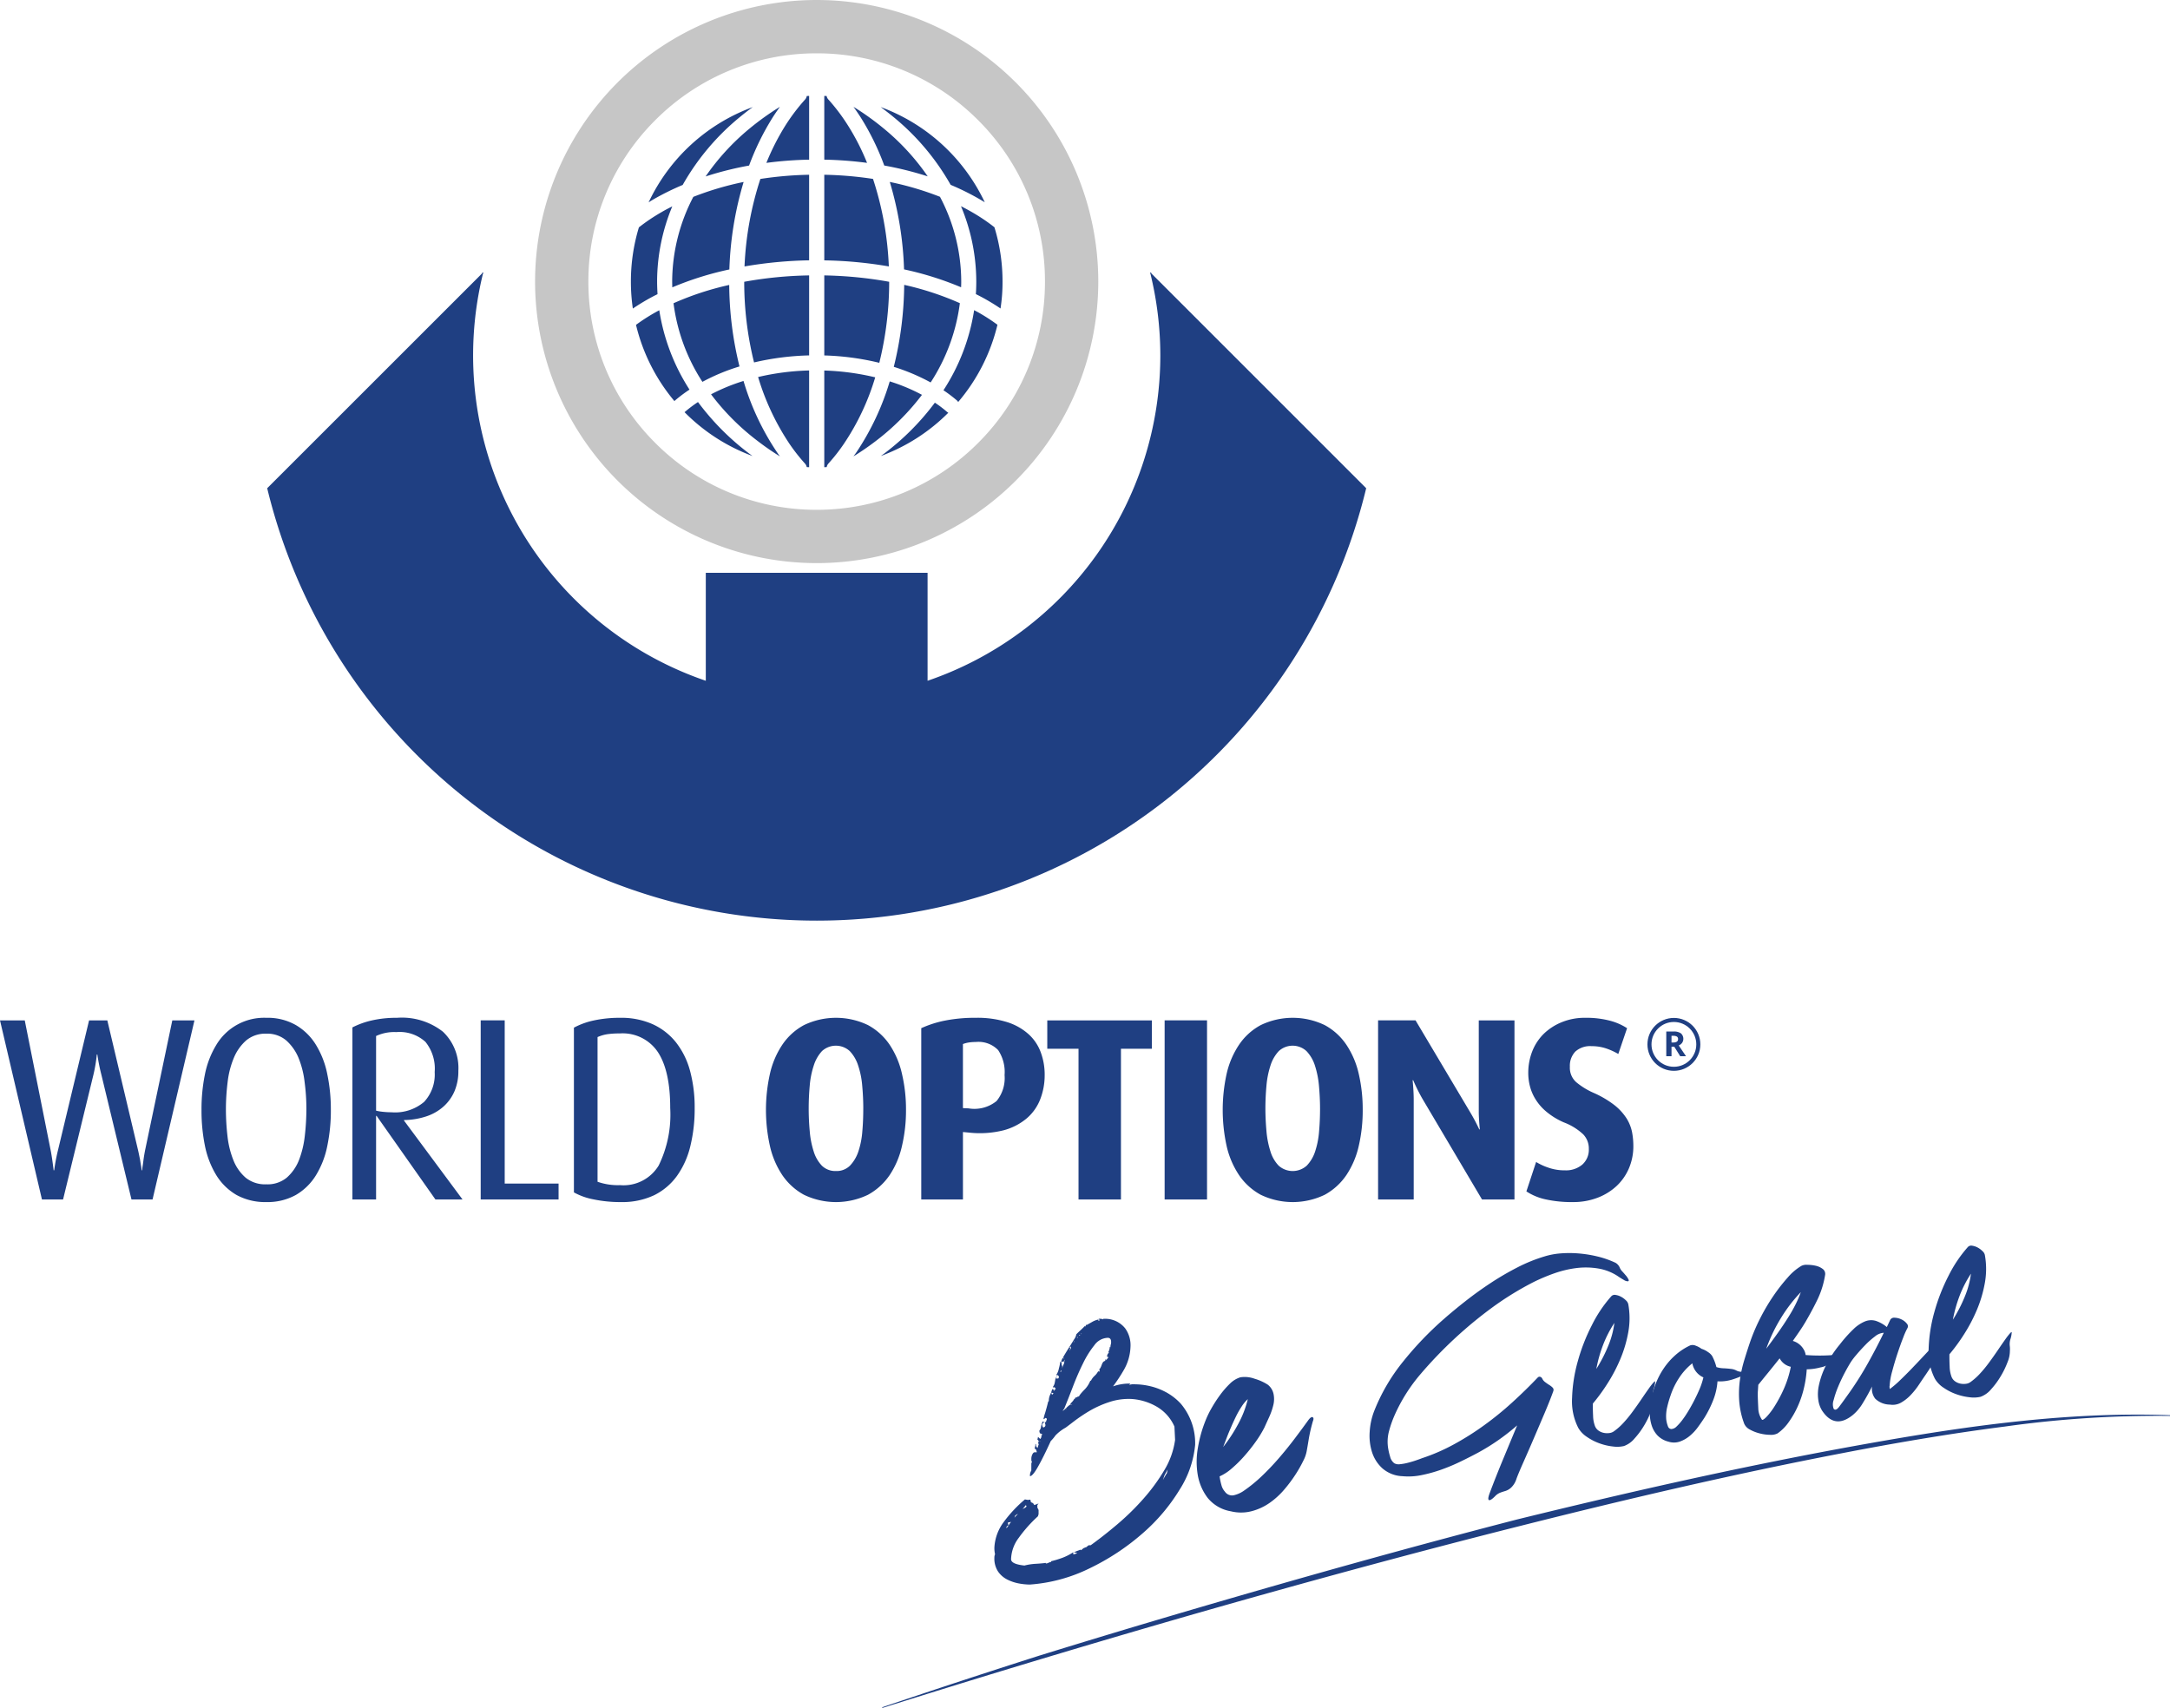 <svg xmlns="http://www.w3.org/2000/svg" viewBox="0 0 251.035 197.608"><defs><style>.a{fill:#c6c6c6;}.b{fill:#1f3f82;}.c{fill:none;stroke:#1f3f82;stroke-miterlimit:10;stroke-width:0.468px;}</style></defs><path d="M61.901 32.576A32.584 32.584 0 0 1 94.474 0a32.58 32.58 0 0 1 32.579 32.576 32.578 32.578 0 0 1-32.579 32.576 32.582 32.582 0 0 1-32.574-32.576zm13.905-18.673a26.262 26.262 0 0 0-7.739 18.673 26.278 26.278 0 0 0 7.739 18.674 26.295 26.295 0 0 0 18.668 7.735 26.308 26.308 0 0 0 18.679-7.735 26.273 26.273 0 0 0 7.733-18.674 26.257 26.257 0 0 0-7.733-18.673 26.27 26.27 0 0 0-18.679-7.732 26.258 26.258 0 0 0-18.668 7.732z" class="a"/><path d="M17.648 138.777H15.21l-3.488-14.454a22.334 22.334 0 0 1-.461-2.321h-.06a17.992 17.992 0 0 1-.387 2.321l-3.518 14.454H4.853L0 118.057h2.864l2.984 14.965c.121.599.237 1.402.358 2.384H6.27a21.147 21.147 0 0 1 .452-2.384l3.583-14.965h2.11l3.544 14.965c.086.361.156.739.237 1.113.06.388.108.68.147.895.021.202.038.332.038.375h.06c0-.043.017-.173.043-.375.035-.215.078-.507.124-.895.052-.374.117-.752.19-1.113l3.135-14.965h2.563zm20.627-10.363a20.101 20.101 0 0 1-.413 4.177 10.314 10.314 0 0 1-1.309 3.383 6.671 6.671 0 0 1-2.321 2.279 6.763 6.763 0 0 1-3.423.826 6.903 6.903 0 0 1-3.454-.826 6.742 6.742 0 0 1-2.33-2.279 10.515 10.515 0 0 1-1.313-3.383 20.416 20.416 0 0 1-.4-4.177 20.154 20.154 0 0 1 .4-4.138 10.515 10.515 0 0 1 1.313-3.385 6.436 6.436 0 0 1 5.783-3.131 6.553 6.553 0 0 1 3.423.844 6.66 6.66 0 0 1 2.321 2.287 10.314 10.314 0 0 1 1.309 3.385 19.844 19.844 0 0 1 .413 4.138zm-2.829-.091a23.92 23.92 0 0 0-.207-3.127 10.632 10.632 0 0 0-.706-2.803 5.548 5.548 0 0 0-1.425-2.02 3.4 3.4 0 0 0-2.3-.779 3.481 3.481 0 0 0-2.325.779 5.448 5.448 0 0 0-1.43 2.02 10.339 10.339 0 0 0-.72 2.803 25.545 25.545 0 0 0-.198 3.127 26.813 26.813 0 0 0 .18 3.114 10.528 10.528 0 0 0 .689 2.806 5.202 5.202 0 0 0 1.421 2.02 3.582 3.582 0 0 0 2.381.762 3.495 3.495 0 0 0 2.356-.762 5.275 5.275 0 0 0 1.417-2.02 11.231 11.231 0 0 0 .68-2.806 27.799 27.799 0 0 0 .186-3.114zm14.926 10.454l-6.804-9.669h-.061v9.669H40.769V118.871a9.495 9.495 0 0 1 2.136-.783 12.609 12.609 0 0 1 3.015-.328 7.689 7.689 0 0 1 5.322 1.611 5.785 5.785 0 0 1 1.783 4.526 5.878 5.878 0 0 1-.452 2.369A5.035 5.035 0 0 1 51.29 128.04a5.638 5.638 0 0 1-1.985 1.128 8.543 8.543 0 0 1-2.566.422v.061l6.769 9.127zm-.086-14.742a4.913 4.913 0 0 0-1.072-3.494 4.438 4.438 0 0 0-3.364-1.127 4.961 4.961 0 0 0-2.343.452v8.638a5.864 5.864 0 0 0 .737.125 9.983 9.983 0 0 0 1.046.061 5.187 5.187 0 0 0 3.772-1.202 4.643 4.643 0 0 0 1.224-3.453zm5.323 14.742v-20.72h2.777v18.882h6.232v1.838zm24.753-10.569a18.073 18.073 0 0 1-.499 4.392 9.882 9.882 0 0 1-1.533 3.43 7.183 7.183 0 0 1-2.648 2.253 8.637 8.637 0 0 1-3.816.796 15.105 15.105 0 0 1-3.238-.319 7.535 7.535 0 0 1-2.235-.801v-19.058a8.626 8.626 0 0 1 2.264-.827 14.146 14.146 0 0 1 3.096-.315 8.93 8.93 0 0 1 3.743.737 7.313 7.313 0 0 1 2.695 2.093A9.186 9.186 0 0 1 79.82 123.87a16.172 16.172 0 0 1 .542 4.338zm-2.829-.018q0-4.289-1.425-6.46a4.888 4.888 0 0 0-4.405-2.162 9.949 9.949 0 0 0-1.426.086 4.436 4.436 0 0 0-1.15.336v16.738a7.066 7.066 0 0 0 2.605.392 4.751 4.751 0 0 0 4.466-2.27 13.368 13.368 0 0 0 1.335-6.66zm27.277.224a17.955 17.955 0 0 1-.459 4.143 9.998 9.998 0 0 1-1.423 3.387 7.235 7.235 0 0 1-2.515 2.291 8.547 8.547 0 0 1-7.407 0 7.183 7.183 0 0 1-2.515-2.291 9.998 9.998 0 0 1-1.43-3.387 19.177 19.177 0 0 1 0-8.281 9.978 9.978 0 0 1 1.43-3.385 7.053 7.053 0 0 1 2.515-2.287 8.547 8.547 0 0 1 7.407 0 7.103 7.103 0 0 1 2.515 2.287 9.979 9.979 0 0 1 1.423 3.385 17.943 17.943 0 0 1 .459 4.138zm-4.942-.176c0-.883-.045-1.757-.123-2.623a9.81 9.81 0 0 0-.469-2.33 4.317 4.317 0 0 0-.974-1.675 2.375 2.375 0 0 0-3.21 0 4.417 4.417 0 0 0-.954 1.675 9.925 9.925 0 0 0-.465 2.33q-.119 1.298-.12 2.623t.12 2.631a10.313 10.313 0 0 0 .452 2.334 4.164 4.164 0 0 0 .948 1.66 2.219 2.219 0 0 0 1.634.624 2.181 2.181 0 0 0 1.623-.624 4.372 4.372 0 0 0 .978-1.66 9.636 9.636 0 0 0 .452-2.334c.077-.87.107-1.748.107-2.631zm20.984-3.855a7.639 7.639 0 0 1-.495 2.752 5.526 5.526 0 0 1-1.563 2.243 6.893 6.893 0 0 1-2.728 1.404 11.298 11.298 0 0 1-4.005.254l-.663-.061v7.801h-4.823v-19.815a12.315 12.315 0 0 1 2.718-.874 17.816 17.816 0 0 1 3.583-.328 11.515 11.515 0 0 1 3.675.513 6.715 6.715 0 0 1 2.47 1.412 5.275 5.275 0 0 1 1.393 2.11 7.42 7.42 0 0 1 .439 2.588zm-4.638 0a4.566 4.566 0 0 0-.746-2.89 3.163 3.163 0 0 0-2.605-.934 4.87 4.87 0 0 0-.885.073 3.449 3.449 0 0 0-.582.164v7.412l.655.03a4.06 4.06 0 0 0 3.236-.849 4.184 4.184 0 0 0 .926-3.006zm13.462-3.04v17.434h-4.909v-17.434h-3.614v-3.286h12.099v3.286zm5.053 17.434v-20.72h4.905v20.72zm22.915-10.363a18.136 18.136 0 0 1-.451 4.143 10.043 10.043 0 0 1-1.43 3.387 7.193 7.193 0 0 1-2.514 2.291 8.536 8.536 0 0 1-7.402 0 7.194 7.194 0 0 1-2.518-2.291 10.003 10.003 0 0 1-1.435-3.387 19.463 19.463 0 0 1 0-8.281 9.984 9.984 0 0 1 1.435-3.385 7.063 7.063 0 0 1 2.518-2.287 8.536 8.536 0 0 1 7.402 0 7.062 7.062 0 0 1 2.514 2.287 10.023 10.023 0 0 1 1.43 3.385 18.124 18.124 0 0 1 .451 4.138zm-4.937-.176c0-.883-.049-1.757-.124-2.623a10.582 10.582 0 0 0-.467-2.33 4.321 4.321 0 0 0-.978-1.675 2.365 2.365 0 0 0-3.202 0 4.352 4.352 0 0 0-.962 1.675 10.281 10.281 0 0 0-.465 2.33c-.078.866-.122 1.74-.122 2.623s.045 1.761.122 2.631a10.529 10.529 0 0 0 .457 2.334 4.091 4.091 0 0 0 .952 1.66 2.432 2.432 0 0 0 3.253 0 4.262 4.262 0 0 0 .976-1.66 9.725 9.725 0 0 0 .452-2.334c.078-.87.11-1.748.11-2.631zm18.737 10.539l-6.881-11.629a20.396 20.396 0 0 1-1.078-2.167h-.066c.089.931.125 1.68.125 2.257v11.539h-4.121v-20.72h4.334l6.322 10.633a22.034 22.034 0 0 1 1.051 1.985h.061c-.078-.84-.121-1.537-.121-2.076v-10.542h4.13v20.72zm17.509-6.203a6.491 6.491 0 0 1-.513 2.603 6.05 6.05 0 0 1-1.428 2.045 6.755 6.755 0 0 1-2.2 1.356 7.775 7.775 0 0 1-2.814.5 13.913 13.913 0 0 1-3.23-.319 6.534 6.534 0 0 1-2.188-.916l1.124-3.403a6.716 6.716 0 0 0 1.378.642 5.61 5.61 0 0 0 1.96.324 2.896 2.896 0 0 0 2.026-.681 2.299 2.299 0 0 0 .734-1.79 2.363 2.363 0 0 0-.644-1.688 6.785 6.785 0 0 0-2.244-1.387 8.259 8.259 0 0 1-1.998-1.218 5.893 5.893 0 0 1-1.262-1.43 5.332 5.332 0 0 1-.665-1.538 6.115 6.115 0 0 1-.193-1.533 6.812 6.812 0 0 1 .45-2.472 5.878 5.878 0 0 1 1.316-2.032 6.485 6.485 0 0 1 2.095-1.365 7.014 7.014 0 0 1 2.724-.513 10.803 10.803 0 0 1 2.9.345 6.802 6.802 0 0 1 1.946.857l-1.016 2.984a7.601 7.601 0 0 0-1.344-.62 5.21 5.21 0 0 0-1.759-.285 2.53 2.53 0 0 0-1.868.629 2.369 2.369 0 0 0-.63 1.749 2.234 2.234 0 0 0 .73 1.786 8.454 8.454 0 0 0 2.058 1.258 11.472 11.472 0 0 1 2.399 1.425 6.334 6.334 0 0 1 1.378 1.52 4.812 4.812 0 0 1 .629 1.585 8.584 8.584 0 0 1 .148 1.581zM86.129 30.828a48.833 48.833 0 0 1 7.474-.709v-9.9a42.287 42.287 0 0 0-5.639.484 37.541 37.541 0 0 0-1.835 10.124zm16.735 1.774a46.675 46.675 0 0 0-7.508-.737v9.259a30.63 30.63 0 0 1 6.365.852 38.893 38.893 0 0 0 1.143-9.375zm-4.732-18.027a21.993 21.993 0 0 0-2.297-3.058.818.818 0 0 1-.207-.409c-.091-.006-.183-.006-.272-.009v7.373a44.05 44.05 0 0 1 4.949.372 26.715 26.715 0 0 0-2.173-4.27zm-5-3.058a22.395 22.395 0 0 0-2.308 3.058 27.666 27.666 0 0 0-2.166 4.27 43.939 43.939 0 0 1 4.946-.372V11.1c-.084.002-.179.002-.273.009a.809.809 0 0 1-.199.409zm-5.9 30.417a31.101 31.101 0 0 1 6.372-.814v-9.255a46.025 46.025 0 0 0-7.509.737 38.611 38.611 0 0 0 1.137 9.332zm13.761-21.235a42.45 42.45 0 0 0-5.637-.48v9.905a48.316 48.316 0 0 1 7.468.702 37.173 37.173 0 0 0-1.831-10.127zm11.699 15.187a23.536 23.536 0 0 1-3.549 9.266 16.589 16.589 0 0 1 1.555 1.178.89.89 0 0 1 .149.181 21.521 21.521 0 0 0 4.543-8.936 22.06 22.06 0 0 0-2.211-1.43c-.162-.086-.325-.172-.487-.258zm-36.424.009a21.721 21.721 0 0 0-2.692 1.69 21.505 21.505 0 0 0 4.445 8.824c.026-.026.048-.051.069-.073a16.625 16.625 0 0 1 1.675-1.258 23.62 23.62 0 0 1-3.497-9.184zm34.932-3.318a21.101 21.101 0 0 0-2.459-9.808 35.24 35.24 0 0 0-5.805-1.716 39.359 39.359 0 0 1 1.648 10.114 36.994 36.994 0 0 1 6.599 2.071c.011-.222.017-.441.017-.661zm-8.906-13.426a39.232 39.232 0 0 1 5.028 1.253 26.747 26.747 0 0 0-5.056-5.51 31.015 31.015 0 0 0-3.529-2.534c.295.413.591.842.872 1.288a29.414 29.414 0 0 1 2.685 5.503zM76.065 34.036c-.026-.486-.048-.973-.048-1.46v-.168a22.73 22.73 0 0 1 1.757-8.533c-.426.217-.861.439-1.266.682a21.52 21.52 0 0 0-2.597 1.748 21.521 21.521 0 0 0-.926 6.271A21.232 21.232 0 0 0 73.21 35.7a25.057 25.057 0 0 1 2.54-1.509c.112-.051.211-.105.315-.155zM89.35 13.647c.279-.446.577-.874.874-1.288a31.043 31.043 0 0 0-3.536 2.534 26.955 26.955 0 0 0-5.06 5.523 38.17 38.17 0 0 1 5.03-1.262 30.15 30.15 0 0 1 2.692-5.508zm18.311 30.602a21.879 21.879 0 0 0 3.38-9.173 34.325 34.325 0 0 0-6.44-2.117 40.4 40.4 0 0 1-1.204 9.483 23.742 23.742 0 0 1 4.264 1.806zM78.976 21.397a27.773 27.773 0 0 1 6.606-7.846c.486-.403.981-.788 1.498-1.16a21.506 21.506 0 0 0-12.046 11.022c.195-.123.388-.248.599-.368a30.128 30.128 0 0 1 3.342-1.647zm36.064 4.897a20.998 20.998 0 0 0-1.822-1.284c-.653-.409-1.342-.797-2.048-1.154a22.652 22.652 0 0 1 1.77 8.721c0 .482-.015.964-.047 1.451.383.192.763.39 1.137.601.607.345 1.182.698 1.714 1.064a19.609 19.609 0 0 0 .233-3.115 21.294 21.294 0 0 0-.937-6.283zm-5.064-4.907a28.888 28.888 0 0 1 3.946 2.015 21.56 21.56 0 0 0-12.039-11.016c.508.377 1.01.762 1.501 1.169a27.839 27.839 0 0 1 6.591 7.831zm-29.23 25.128a15.168 15.168 0 0 0-1.516 1.143c-.009.011-.026.017-.039.03a21.528 21.528 0 0 0 7.863 5.071c-.159-.116-.319-.233-.474-.349a29.42 29.42 0 0 1-5.835-5.896zm-.539-23.739a21.284 21.284 0 0 0-2.446 9.651v.151c0 .22.009.444.013.668a36.49 36.49 0 0 1 6.602-2.07 39.435 39.435 0 0 1 1.65-10.122 35.222 35.222 0 0 0-5.819 1.722zM108.15 46.587a29.114 29.114 0 0 1-5.772 5.822c-.153.116-.317.233-.481.349a21.512 21.512 0 0 0 7.808-5.004.941.941 0 0 1-.153-.105 14.251 14.251 0 0 0-1.402-1.061zM77.916 35.085a21.732 21.732 0 0 0 3.342 9.095 23.218 23.218 0 0 1 4.29-1.783 40.171 40.171 0 0 1-1.189-9.429 34.005 34.005 0 0 0-6.443 2.117zm8.097 8.992a22.049 22.049 0 0 0-3.755 1.546 27.53 27.53 0 0 0 5.387 5.396 29.285 29.285 0 0 0 2.58 1.782c-.117-.159-.233-.319-.341-.482a30.022 30.022 0 0 1-3.871-8.243zm20.645 1.606a21.47 21.47 0 0 0-3.729-1.557 30.285 30.285 0 0 1-3.848 8.193c-.11.164-.233.323-.344.482.889-.551 1.754-1.145 2.583-1.779a27.89 27.89 0 0 0 5.338-5.34zm-11.302-2.814v11.186c.093-.004.181-.004.28-.013a.859.859 0 0 1 .204-.418 20.447 20.447 0 0 0 1.794-2.291 28.15 28.15 0 0 0 3.615-7.676 28.99 28.99 0 0 0-5.893-.788zm-4.037 8.464a21.11 21.11 0 0 0 1.796 2.291.864.864 0 0 1 .211.418c.099.009.193.009.277.013V42.862a28.924 28.924 0 0 0-5.902.76 28.648 28.648 0 0 0 3.618 7.711z" class="b"/><path d="M133.153 31.594l.06-.065h-.161a40.004 40.004 0 0 1 1.18 9.616 39.786 39.786 0 0 1-26.926 37.619V66.276H81.65v12.489a39.785 39.785 0 0 1-25.757-47.192l.013.012a.123.123 0 0 0 .013-.056h-.168l.061.065L30.911 56.488a65.397 65.397 0 0 0 63.562 50.028l.002-.026.016.026a65.391 65.391 0 0 0 63.556-50.028z" class="b"/><circle cx="193.643" cy="120.834" r="2.826" class="c"/><path d="M193.368 121.106v1.096h-.606v-2.856h.833a1.424 1.424 0 0 1 .862.212.845.845 0 0 1 .141 1.092.916.916 0 0 1-.393.308q.644.962.841 1.244h-.673l-.683-1.096zm0-.492h.195a.755.755 0 0 0 .425-.096.342.342 0 0 0 .137-.301.313.313 0 0 0-.14-.289.85.85 0 0 0-.434-.086h-.184zm-47.081 44.521a13.092 13.092 0 0 1-1.021 1.672 19.962 19.962 0 0 1-1.324 1.665 14.283 14.283 0 0 1-1.448 1.429 5.537 5.537 0 0 1-1.405.914 7.224 7.224 0 0 0 .207.991 1.819 1.819 0 0 0 .407.778 1.001 1.001 0 0 0 1.032.415 3.352 3.352 0 0 0 1.179-.534 16.627 16.627 0 0 0 2.02-1.646q1.005-.951 1.966-2.058t1.843-2.272q.881-1.167 1.621-2.196c.208-.275.372-.382.488-.322s.129.207.037.436a18.07 18.07 0 0 0-.481 2.06q-.138.855-.244 1.425a3.829 3.829 0 0 1-.382 1.097 14.778 14.778 0 0 1-.894 1.583 16.194 16.194 0 0 1-1.312 1.759 8.975 8.975 0 0 1-1.708 1.558 6.481 6.481 0 0 1-2.093.96 4.891 4.891 0 0 1-2.387.006 4.389 4.389 0 0 1-2.699-1.576 6.095 6.095 0 0 1-1.135-2.672 9.272 9.272 0 0 1 .031-3.135 14.866 14.866 0 0 1 .836-3.014 10.98 10.98 0 0 1 .681-1.439 15.484 15.484 0 0 1 1.012-1.578 10.152 10.152 0 0 1 1.159-1.341 2.968 2.968 0 0 1 1.219-.748 3.35 3.35 0 0 1 1.645.167 5.861 5.861 0 0 1 1.534.694 1.857 1.857 0 0 1 .658 1.068 2.916 2.916 0 0 1-.029 1.302 7.487 7.487 0 0 1-.465 1.34c-.202.444-.385.85-.551 1.212zm-4.786 2.285a18.344 18.344 0 0 0 1.704-2.601 11.758 11.758 0 0 0 1.148-2.941 4.264 4.264 0 0 0-.735.891 10.12 10.12 0 0 0-.653 1.156q-.29.596-.534 1.163-.247.569-.385.91zm38.196-6.477q-.366 1.026-.991 2.505-.628 1.477-1.27 2.974t-1.208 2.768q-.565 1.271-.801 1.917a2.365 2.365 0 0 1-.492.881 1.734 1.734 0 0 1-.83.531c-.164.047-.347.106-.552.183a1.64 1.64 0 0 0-.595.409c-.36.36-.598.509-.716.441s-.079-.355.115-.865q.688-1.83 1.514-3.823t1.641-3.948a25.838 25.838 0 0 1-2.152 1.688 24.77 24.77 0 0 1-2.364 1.465q-.907.487-1.992 1.014a21.885 21.885 0 0 1-2.236.941 16.499 16.499 0 0 1-2.314.645 7.495 7.495 0 0 1-2.222.125 3.742 3.742 0 0 1-2.312-.909 4.288 4.288 0 0 1-1.199-1.875 6.315 6.315 0 0 1-.27-2.347 7.919 7.919 0 0 1 .504-2.364 21.746 21.746 0 0 1 3.421-5.838 38.354 38.354 0 0 1 4.707-4.895q1.128-.989 2.497-2.062t2.86-2.056a32.88 32.88 0 0 1 3.076-1.797 18.424 18.424 0 0 1 3.181-1.29 8.592 8.592 0 0 1 1.833-.343 12.926 12.926 0 0 1 2.077.003 14.214 14.214 0 0 1 2.18.349 10.857 10.857 0 0 1 2.107.737 1.179 1.179 0 0 1 .468.515 1.37 1.37 0 0 0 .279.448q.169.176.385.435a2.089 2.089 0 0 1 .388.58c.026.104-.015.159-.123.161a.895.895 0 0 1-.437-.157c-.183-.106-.368-.22-.552-.338a5.811 5.811 0 0 0-2.357-.976 8.776 8.776 0 0 0-2.573-.061 12.294 12.294 0 0 0-2.554.606 21.786 21.786 0 0 0-2.375.997 35.437 35.437 0 0 0-4.845 2.982 49.122 49.122 0 0 0-8.261 7.681 19.397 19.397 0 0 0-2.982 4.711 12.484 12.484 0 0 0-.674 1.919 4.685 4.685 0 0 0-.083 2.015 6.65 6.65 0 0 0 .213.893 1.344 1.344 0 0 0 .488.78 1.042 1.042 0 0 0 .665.108 5.846 5.846 0 0 0 .899-.161c.313-.079.621-.169.92-.271.298-.1.539-.19.722-.261a22.095 22.095 0 0 0 3.715-1.617 32.011 32.011 0 0 0 3.506-2.219 36.62 36.62 0 0 0 3.232-2.632q1.54-1.403 2.93-2.861a.285.285 0 0 1 .276-.092.379.379 0 0 1 .244.201 1.064 1.064 0 0 0 .348.422c.16.121.321.233.478.331a1.941 1.941 0 0 1 .387.307.363.363 0 0 1 .073.389z" class="b"/><path d="M188.367 150.897a9.055 9.055 0 0 1 .003 3.217 14.632 14.632 0 0 1-.928 3.14 18.599 18.599 0 0 1-1.498 2.844 21.4 21.4 0 0 1-1.674 2.292q-.013.648.026 1.425a3.544 3.544 0 0 0 .238 1.229 1.168 1.168 0 0 0 .427.502 1.623 1.623 0 0 0 .595.24 1.876 1.876 0 0 0 .616.017 1.118 1.118 0 0 0 .487-.17 6.839 6.839 0 0 0 1.109-.969 14.258 14.258 0 0 0 1.078-1.307q.531-.719 1.04-1.47t.994-1.432c.384-.505.582-.71.597-.61a3.206 3.206 0 0 1-.16.821 1.872 1.872 0 0 0-.069.725 2.87 2.87 0 0 1 .016.611 3.336 3.336 0 0 1-.266 1.278 9.886 9.886 0 0 1-.794 1.643 9.288 9.288 0 0 1-1.119 1.515 2.857 2.857 0 0 1-1.208.865 3.467 3.467 0 0 1-1.268.057 6.64 6.64 0 0 1-1.566-.363 6.265 6.265 0 0 1-1.464-.751 3.126 3.126 0 0 1-.995-1.037 6.775 6.775 0 0 1-.719-3.475 17.649 17.649 0 0 1 .659-4.228 21.98 21.98 0 0 1 1.634-4.191 15.188 15.188 0 0 1 2.245-3.34.529.529 0 0 1 .489-.152 1.909 1.909 0 0 1 .624.203 2.326 2.326 0 0 1 .567.415.869.869 0 0 1 .284.456zm-1.607 2.162a13.348 13.348 0 0 0-1.302 2.53 15.711 15.711 0 0 0-.788 2.797 17.017 17.017 0 0 0 1.407-2.746 10.214 10.214 0 0 0 .682-2.58z" class="b"/><path d="M195.526 155.661a.881.881 0 0 1 .633.032 2.584 2.584 0 0 1 .681.364 2.554 2.554 0 0 1 .768.389 1.512 1.512 0 0 1 .472.462 5.837 5.837 0 0 1 .481 1.261 2.967 2.967 0 0 0 .82.142c.308.012.59.037.844.069a1.721 1.721 0 0 1 .692.211 1.262 1.262 0 0 0 .813.093c.222-.03.346-.003.369.084s-.029.164-.156.227a10.48 10.48 0 0 1-1.582.627 4.769 4.769 0 0 1-1.673.197 7.402 7.402 0 0 1-.512 2.215 12.287 12.287 0 0 1-.987 1.974c-.223.351-.478.719-.765 1.11a5.521 5.521 0 0 1-.949 1.016 3.773 3.773 0 0 1-1.135.652 2.103 2.103 0 0 1-1.325.014 2.665 2.665 0 0 1-1.276-.728 3.058 3.058 0 0 1-.671-1.166 4.572 4.572 0 0 1-.211-1.4 9.474 9.474 0 0 1 .109-1.428 11.924 11.924 0 0 1 .577-1.986 8.811 8.811 0 0 1 .958-1.818 8.05 8.05 0 0 1 1.34-1.511 7.102 7.102 0 0 1 1.686-1.101zm1.532 3.703a2.213 2.213 0 0 1-1.281-1.628 7.037 7.037 0 0 0-1.536 1.693 8.521 8.521 0 0 0-.98 2.024 11.718 11.718 0 0 0-.393 1.348 4.532 4.532 0 0 0-.112 1.412 3.247 3.247 0 0 0 .197.805.445.445 0 0 0 .385.322.92.92 0 0 0 .607-.287 6.228 6.228 0 0 0 .862-1.023c.078-.099.213-.306.409-.617s.41-.688.644-1.126c.234-.441.465-.917.689-1.423a8.404 8.404 0 0 0 .508-1.5z" class="b"/><path d="M208.887 156.776a20.869 20.869 0 0 0 4.006-.076c.201-.027.298-.012.295.043-.003.058-.069.118-.196.181a3.855 3.855 0 0 0-.715.37c-.155.113-.305.225-.447.335a4.974 4.974 0 0 1-.467.32 2.521 2.521 0 0 1-.78.263 6.374 6.374 0 0 1-1.571.217 12.868 12.868 0 0 1-.317 2.137 11.463 11.463 0 0 1-.711 2.123 10.4 10.4 0 0 1-1.055 1.847 5.347 5.347 0 0 1-1.283 1.302 1.659 1.659 0 0 1-.862.17 5.128 5.128 0 0 1-1.197-.159 4.627 4.627 0 0 1-1.132-.439 1.416 1.416 0 0 1-.671-.674 9.414 9.414 0 0 1-.58-2.593 11.911 11.911 0 0 1 .071-2.443 14.776 14.776 0 0 1 .488-2.263q.327-1.083.665-2.082a21.57 21.57 0 0 1 1.167-2.767 22.984 22.984 0 0 1 1.542-2.627 20.433 20.433 0 0 1 1.677-2.155 6.469 6.469 0 0 1 1.568-1.34 1.28 1.28 0 0 1 .68-.128 4.503 4.503 0 0 1 .967.104 2.083 2.083 0 0 1 .816.364.702.702 0 0 1 .297.673 10.401 10.401 0 0 1-.855 2.808q-.595 1.239-1.392 2.61c-.202.344-.43.706-.685 1.08q-.383.565-.809 1.167a2.134 2.134 0 0 1 1.089.736 2.374 2.374 0 0 1 .239.375 1.612 1.612 0 0 1 .157.521zm-3.011.384q-.667.84-1.292 1.608-.628.767-1.178 1.454c-.014.229-.029.453-.043.67a6.076 6.076 0 0 0-.015.632c.01.406.03.876.057 1.405a2.421 2.421 0 0 0 .421 1.32c.057.083.224-.015.505-.29a7.691 7.691 0 0 0 .951-1.239 15.489 15.489 0 0 0 1.069-2.002 12.086 12.086 0 0 0 .818-2.582 1.907 1.907 0 0 1-1.293-.977zm2.449-7.658a17.425 17.425 0 0 0-2.294 2.989 18.81 18.81 0 0 0-1.704 3.554q.661-.873 1.333-1.818.669-.942 1.226-1.838c.297-.469.567-.945.808-1.422a12.975 12.975 0 0 0 .632-1.464z" class="b"/><path d="M212.808 155.59a15.438 15.438 0 0 1 1.605-1.805 4.245 4.245 0 0 1 1.339-.899 1.891 1.891 0 0 1 1.232-.068 3.796 3.796 0 0 1 1.292.722l.395-.837a.517.517 0 0 1 .528-.243 1.94 1.94 0 0 1 .777.199 1.703 1.703 0 0 1 .611.477.445.445 0 0 1 .059.552 8.521 8.521 0 0 0-.468 1.053q-.327.829-.676 1.882c-.233.701-.436 1.394-.616 2.075a7.779 7.779 0 0 0-.284 1.64.363.363 0 0 0-.01.171c.009.067.019.134.027.201a11.247 11.247 0 0 0 1.187-1.016q.661-.635 1.287-1.283c.417-.434.808-.844 1.174-1.235s.648-.69.846-.901a2.263 2.263 0 0 1 .429-.347c.126-.074.252-.144.38-.207s.265-.134.412-.209a2.545 2.545 0 0 0 .495-.358c.121-.106.213-.149.273-.123s.046.125-.043.296q-1.065 1.917-2.308 3.756-.34.489-.763 1.127a8.763 8.763 0 0 1-.943 1.185 4.813 4.813 0 0 1-1.12.887 1.966 1.966 0 0 1-1.296.229 2.479 2.479 0 0 1-1.695-.685 1.851 1.851 0 0 1-.365-1.413q-.535 1.061-1.091 1.956a5.212 5.212 0 0 1-1.141 1.349q-2.083 1.683-3.542-.499a3.077 3.077 0 0 1-.435-1.182 4.679 4.679 0 0 1 .051-1.727 9.345 9.345 0 0 1 .74-2.162 12.906 12.906 0 0 1 1.655-2.559zm1.224 5.413a38.407 38.407 0 0 0 2.077-3.317q.968-1.734 1.816-3.485a1.782 1.782 0 0 0-1.029.431 9.481 9.481 0 0 0-1.137 1.01q-.552.569-1.005 1.109a7.996 7.996 0 0 0-.592.762q-.336.524-.754 1.313t-.764 1.62a11.111 11.111 0 0 0-.519 1.535 1.454 1.454 0 0 0 .005 1.021c.161.182.372.103.63-.24q.388-.511 1.272-1.759z" class="b"/><path d="M229.616 145.199a9.062 9.062 0 0 1 .003 3.218 14.65 14.65 0 0 1-.927 3.14 18.709 18.709 0 0 1-1.498 2.844 21.545 21.545 0 0 1-1.675 2.29c-.007.434.001.908.026 1.426a3.615 3.615 0 0 0 .238 1.229 1.164 1.164 0 0 0 .427.5 1.626 1.626 0 0 0 .595.242 1.911 1.911 0 0 0 .616.017 1.113 1.113 0 0 0 .487-.17 6.858 6.858 0 0 0 1.109-.97 14.469 14.469 0 0 0 1.079-1.307q.53-.719 1.039-1.47t.994-1.432q.576-.758.597-.608a3.191 3.191 0 0 1-.16.82 1.904 1.904 0 0 0-.069.726 2.781 2.781 0 0 1 .016.61 3.359 3.359 0 0 1-.265 1.28 9.896 9.896 0 0 1-.795 1.643 9.263 9.263 0 0 1-1.117 1.515 2.863 2.863 0 0 1-1.209.865 3.493 3.493 0 0 1-1.268.057 6.63 6.63 0 0 1-1.565-.363 6.253 6.253 0 0 1-1.465-.752 3.13 3.13 0 0 1-.994-1.036 6.777 6.777 0 0 1-.72-3.475 17.711 17.711 0 0 1 .659-4.228 22.031 22.031 0 0 1 1.634-4.191 15.172 15.172 0 0 1 2.245-3.34.527.527 0 0 1 .489-.152 1.906 1.906 0 0 1 .624.202 2.332 2.332 0 0 1 .567.416.854.854 0 0 1 .284.455zm-1.607 2.163a13.42 13.42 0 0 0-1.302 2.53 15.908 15.908 0 0 0-.788 2.796 16.907 16.907 0 0 0 1.407-2.745 10.241 10.241 0 0 0 .682-2.58zM102.052 197.53q9.071-3.07 18.197-5.98 9.15-2.829 18.342-5.52c12.256-3.588 24.555-7.037 36.925-10.233 12.407-3.045 24.871-5.878 37.438-8.209 12.544-2.305 25.283-4.321 38.081-3.85l-.003.082a126.333 126.333 0 0 0-19.082 1.228c-6.33.81-12.624 1.884-18.89 3.094-12.535 2.41-24.969 5.324-37.344 8.447-12.378 3.118-24.695 6.478-36.969 9.984q-18.405 5.282-36.67 11.034zm32.814-36.464a7.391 7.391 0 0 0-1.854-.696 8.054 8.054 0 0 0-1.7-.207 1.497 1.497 0 0 0-.696.08l.155-.162a5.633 5.633 0 0 0-2.011.321 18.565 18.565 0 0 0 1.28-1.951 5.752 5.752 0 0 0 .74-2.603 3.343 3.343 0 0 0-.614-2.158 2.963 2.963 0 0 0-2.472-1.104h-.077l-.077.081c0-.053-.077-.082-.232-.082l-.232-.001.154.163c-.052 0-.077.014-.077.04s-.027.041-.077.041v-.163a2.466 2.466 0 0 0-.735.283c-.22.128-.428.243-.625.347a.346.346 0 0 1 .044.018h-.077l.033-.018c-.072-.027-.11-.01-.111.058 0 .082-.027.122-.078.122v-.081c-.155.162-.337.339-.542.528s-.362.339-.465.447a1.578 1.578 0 0 1-.272.61q-.273.448-.582.935-.311.488-.621 1.016c-.025.042-.048.083-.07.122h.069c0 .055-.027.081-.078.081v-.066a1.537 1.537 0 0 0-.233.635.245.245 0 0 0-.077-.163 4.474 4.474 0 0 1-.156.773 1.997 1.997 0 0 1-.311.772h.077c0 .217-.053.326-.155.325v-.081a3.698 3.698 0 0 1-.079.57 1.15 1.15 0 0 1-.233.569c.051 0 .077.055.077.163l.078-.163.154.163v.081l-.077.081-.155.163.078-.325-.078.163-.154-.082a3.314 3.314 0 0 1-.234.651 1.678 1.678 0 0 0-.156.732l-.077.081q-.157.652-.351 1.302a5.829 5.829 0 0 0-.195.732l.155-.081.077-.081.155.082v.081a.172.172 0 0 1-.039.122.332.332 0 0 0-.039.203h-.155l.077.326a.277.277 0 0 1-.116.244c-.078.055-.143.054-.193 0l-.077-.244a.24.24 0 0 1 .078-.163l.077-.081.077-.081-.154-.082a2.058 2.058 0 0 0-.195.61.787.787 0 0 1-.194.447v.163h.077l-.077.081.077.082.232.082c0 .11-.027.163-.078.163v.081a.343.343 0 0 1-.078.244v.082l-.154-.082-.077-.082-.077-.082-.078.325a.263.263 0 0 1 .154.244l-.077.081.077.244a.734.734 0 0 0-.078.203.754.754 0 0 1-.078.203l-.154-.245v-.163l-.077-.082a1.198 1.198 0 0 1-.078.488v.081a.224.224 0 0 1 .154.082l.077.244v.082l-.232-.001c-.104 0-.194.081-.271.243a1.13 1.13 0 0 0-.117.488v.163c0 .11.025.163.077.163l-.078.244-.001.57-.001.244a1.037 1.037 0 0 0-.156.569v.081q.308.001.93-1.097.62-1.097 1.476-2.967a4.781 4.781 0 0 0 .543-.65 4.923 4.923 0 0 1 1.162-.893q.232-.162.968-.73a18.681 18.681 0 0 1 1.742-1.176 11.747 11.747 0 0 1 2.322-1.053 7.075 7.075 0 0 1 2.707-.36 6.711 6.711 0 0 1 2.704.82 4.964 4.964 0 0 1 2.16 2.365l.074 1.547a9.211 9.211 0 0 1-1.245 3.497 21.675 21.675 0 0 1-2.404 3.291 29.114 29.114 0 0 1-3.022 2.964q-1.627 1.379-3.098 2.435l-.232-.001-.31.244h-.077l-.155.081c-.052 0-.077.013-.077.041s-.027.041-.077.04l-.077.081a.224.224 0 0 1-.155.081v-.069a3.383 3.383 0 0 1-.387.15l-.387.162.386.082a1.155 1.155 0 0 1-.464.162l.001-.244a6.39 6.39 0 0 1-1.277.648 11.37 11.37 0 0 1-1.354.404c.051 0 .077.027.077.082a.652.652 0 0 0-.31.081.673.673 0 0 1-.31.081.077.077 0 0 1 .027-.066c-.376.045-.77.08-1.187.104a6.604 6.604 0 0 0-1.315.201q-1.547-.167-1.545-.736a4.305 4.305 0 0 1 .895-2.481 15.866 15.866 0 0 1 2.209-2.478l.078-.244.001-.488-.144-.285.001-.285.145-.181-.499.181-.141-.219-.247-.112-.07-.298-.283.037-.343-.06a15.078 15.078 0 0 0-2.441 2.599 5.384 5.384 0 0 0-1.089 2.928 3.037 3.037 0 0 0 .075.814.958.958 0 0 0-.078.407 2.725 2.725 0 0 0 .422 1.588 2.837 2.837 0 0 0 1.08.938 4.998 4.998 0 0 0 1.352.451 7.247 7.247 0 0 0 1.237.125 18.608 18.608 0 0 0 6.963-1.897 27.165 27.165 0 0 0 6.079-4.015 21.502 21.502 0 0 0 4.302-5.077 11.641 11.641 0 0 0 1.79-5.164 7.065 7.065 0 0 0-1.652-4.765 6.735 6.735 0 0 0-1.735-1.349zm-14.549 5.747l-.077-.082h.077zm1.404-5.45a.235.235 0 0 1-.077-.163v-.081l.232.082zm.7-1.871l-.309-.001.155-.162v-.163l.077-.081.077.082.077.082a.343.343 0 0 1-.078.244zm2.64-5.203h.077l-.077.081zm-.232.162h.155l-.155.081zm-.155.244v.081h-.077c0-.053.026-.081.078-.081zm-.388.406l-.078.244a.342.342 0 0 1 .078-.244zm-.543.813c0-.053.025-.081.077-.081v-.081l.077.163a.172.172 0 0 1-.039.122.17.17 0 0 0-.039.122l-.077.081.078-.325zm-.621 1.301v-.081.081c-.052 0-.077-.027-.077-.082zm-.351 1.424a.17.17 0 0 0-.039.122l-.077-.082.155-.162a.172.172 0 0 1-.038.122zm.04-.773l.001-.326.232.001a.241.241 0 0 0 .078-.163l.077-.081a.678.678 0 0 0-.078.285.693.693 0 0 1-.078.285 1.284 1.284 0 0 0-.156.488v-.244zm.452 5.291l.155-.244a.951.951 0 0 1-.154.244zm.697-.568v-.081h.077zm4.539-7.03a1.268 1.268 0 0 0-.039.366.071.071 0 0 0-.077-.082 1.367 1.367 0 0 1-.156.569c0 .055.025.081.077.082a.559.559 0 0 0-.233.488h.155l-.077.081h.077c-.155.162-.233.272-.233.325l-.077-.163-.078.244c-.155 0-.284.149-.388.447s-.208.475-.31.528l.077.082a.172.172 0 0 1-.039.122.17.17 0 0 0-.039.122l-.077-.163a1.816 1.816 0 0 1-.427.569 1.797 1.797 0 0 0-.426.569h-.077a3.054 3.054 0 0 1-.737 1.097q-.581.609-.582.772l-.077-.082a.417.417 0 0 1-.271.162c-.077 0-.116.054-.116.163h-.077a1.491 1.491 0 0 1-.271.366c-.13.136-.194.231-.194.284h.077c0 .055-.013.069-.039.041s-.039-.013-.039.041v-.081a2.873 2.873 0 0 0-.426.365 2.779 2.779 0 0 1-.426.365c0-.053.051-.135.155-.244q.466-1.138 1.011-2.562.543-1.422 1.166-2.683a11.05 11.05 0 0 1 1.319-2.113 1.988 1.988 0 0 1 1.548-.851q.386.001.386.489a.952.952 0 0 1-.039.285zm.116-.041v.081-.163zM118.29 174.622l.388-.487.077.163a.756.756 0 0 1-.271.203.773.773 0 0 0-.271.203zm-.93.975l.078-.244.232-.162h.077a2.354 2.354 0 0 0-.543.65zm-.93 1.219v-.082a.236.236 0 0 1 .078-.163l.155-.081-.077-.326.387-.081v.081-.081a1.905 1.905 0 0 0-.271.366 1.949 1.949 0 0 1-.272.366zm10.667 1.57c0-.055.025-.082.077-.081zM135 170.427a8.002 8.002 0 0 0-.466.813l.156-.488.078-.163.31-.569z" class="b"/></svg>